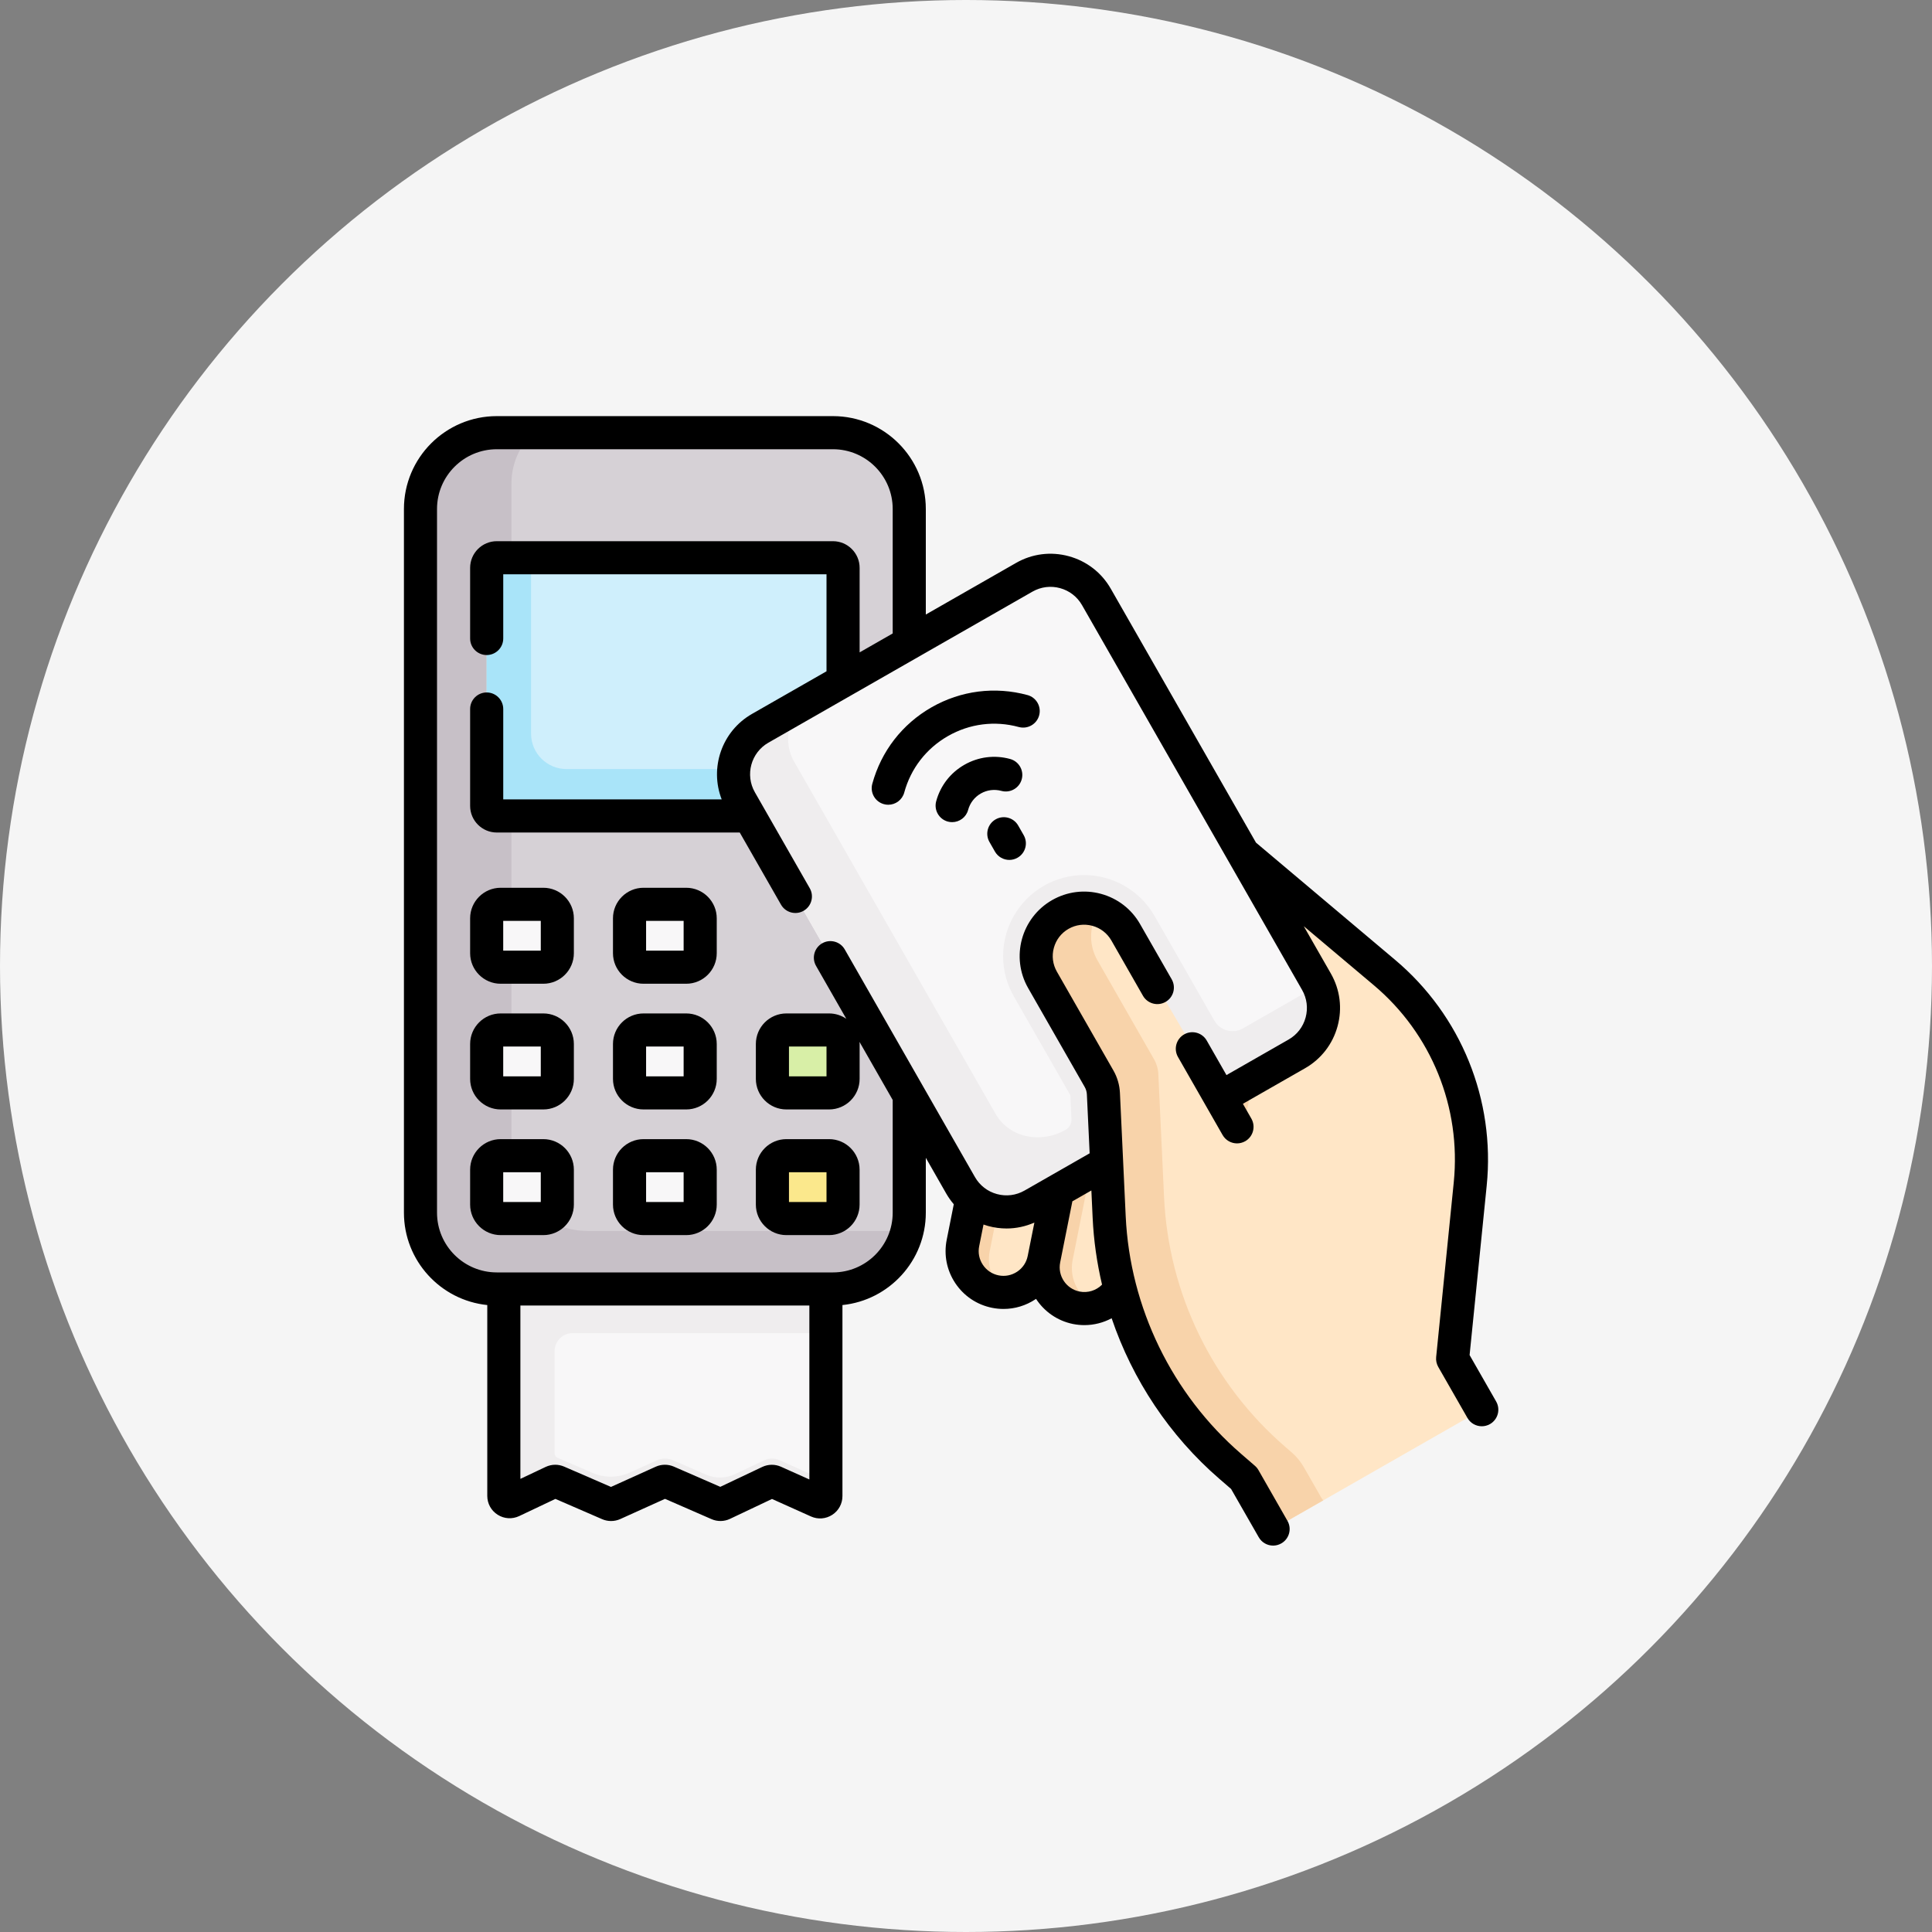 <svg width="65" height="65" viewBox="0 0 65 65" fill="none" xmlns="http://www.w3.org/2000/svg">
<rect x="0" y="0" width="65" height="65" fill="#808080" stroke="none"/>
<circle cx="32.5" cy="32.5" r="32.5" fill="#F5F5F5"/>
<path d="M27.786 42.327H16.951V50.328C16.951 50.471 17.1 50.565 17.229 50.504L18.597 49.856C18.647 49.832 18.706 49.831 18.757 49.853L20.482 50.601C20.532 50.623 20.589 50.622 20.639 50.6L22.29 49.854C22.34 49.831 22.397 49.831 22.448 49.853L24.162 50.6C24.213 50.622 24.272 50.621 24.323 50.597L25.886 49.857C25.937 49.832 25.996 49.832 26.048 49.855L27.512 50.512C27.641 50.57 27.786 50.476 27.786 50.335V42.327H27.786Z" fill="#F8F7F8"/>
<path d="M19.266 44.851H27.786V42.327H16.951V50.328C16.951 50.471 17.1 50.565 17.229 50.504L18.597 49.856C18.616 49.847 18.636 49.842 18.657 49.84C18.693 49.836 18.73 49.842 18.763 49.856L20.482 50.601C20.532 50.623 20.589 50.622 20.639 50.6L22.29 49.854C22.34 49.831 22.397 49.831 22.448 49.853L24.162 50.6C24.213 50.622 24.272 50.621 24.322 50.597L25.886 49.857C25.937 49.833 25.996 49.832 26.048 49.855L27.512 50.512C27.641 50.57 27.786 50.476 27.786 50.335V49.525C27.786 49.666 27.641 49.76 27.512 49.702L26.226 49.125C26.061 49.051 25.872 49.053 25.709 49.13L24.724 49.597C24.418 49.742 24.065 49.748 23.755 49.613L22.64 49.127C22.467 49.052 22.27 49.053 22.098 49.131L21.181 49.545C20.786 49.723 20.334 49.727 19.936 49.554L18.757 49.044C18.698 49.018 18.659 48.96 18.659 48.895V45.458C18.659 45.123 18.931 44.851 19.266 44.851V44.851Z" fill="#EFEDEE"/>
<path d="M35.583 40.059L35.122 42.364C34.972 43.116 34.24 43.604 33.487 43.454C32.735 43.304 32.246 42.572 32.397 41.819L32.693 40.336L33.593 35.399L36.462 36.006L35.583 40.059Z" fill="#FFE6C6"/>
<path d="M33.298 42.091L33.594 40.608L34.494 35.672L36.445 36.084L36.462 36.006L33.593 35.399L32.693 40.336L32.397 41.819C32.246 42.572 32.735 43.304 33.487 43.454C33.603 43.477 33.72 43.485 33.833 43.479C33.416 43.168 33.189 42.635 33.298 42.091V42.091Z" fill="#F8D3AA"/>
<path d="M37.678 43.346C37.385 43.838 36.806 44.117 36.212 43.999C35.46 43.848 34.971 43.116 35.122 42.364L35.583 40.059L35.59 40.055L36.386 35.399L40.37 36.426L37.678 43.346Z" fill="#FFE6C6"/>
<path d="M36.088 42.389L36.548 40.084L36.556 40.08L37.316 35.639L36.386 35.399L35.59 40.055L35.583 40.059L35.122 42.364C34.971 43.116 35.46 43.848 36.212 43.999C36.462 44.049 36.71 44.028 36.935 43.95C36.325 43.706 35.955 43.056 36.088 42.389Z" fill="#F8D3AA"/>
<path d="M38.337 32.177L41.822 28.712L46.581 32.722C48.657 34.472 49.737 37.135 49.464 39.836L48.871 45.712L49.625 47.029C49.751 47.249 49.674 47.53 49.454 47.656L43.231 51.215C43.01 51.341 42.73 51.264 42.604 51.044L41.855 49.736L41.392 49.335C38.942 47.216 37.468 44.184 37.316 40.947L37.123 36.795C37.114 36.619 37.065 36.447 36.977 36.294L35.074 32.967C34.93 32.714 34.861 32.44 34.861 32.168C34.861 31.608 35.153 31.065 35.673 30.767C36.446 30.324 37.431 30.592 37.874 31.366L38.337 32.177Z" fill="#FFE6C6"/>
<path d="M30.591 40.799C30.591 42.217 29.442 43.366 28.024 43.366H16.713C15.296 43.366 14.146 42.217 14.146 40.799V17.124C14.146 15.706 15.296 14.557 16.713 14.557H28.024C29.442 14.557 30.591 15.706 30.591 17.124V40.799H30.591Z" fill="#D6D1D6"/>
<path d="M19.774 41.414C18.356 41.414 17.207 40.313 17.207 38.955V16.267C17.207 15.602 17.483 14.999 17.93 14.557H16.713C15.296 14.557 14.146 15.706 14.146 17.124V40.799C14.146 42.217 15.296 43.366 16.713 43.366H28.024C29.229 43.366 30.24 42.535 30.516 41.414H19.774V41.414Z" fill="#C7C0C7"/>
<path d="M28.363 19.105C28.363 18.917 28.211 18.765 28.024 18.765H16.713C16.526 18.765 16.373 18.917 16.373 19.105V27.113C16.373 27.3 16.526 27.452 16.713 27.452H27.88C28.147 27.452 28.363 27.236 28.363 26.969V19.105Z" fill="#CFEFFC"/>
<path d="M19.059 25.874C18.401 25.874 17.867 25.34 17.867 24.682V18.765H16.713C16.526 18.765 16.373 18.917 16.373 19.105V27.113C16.373 27.3 16.526 27.452 16.713 27.452H27.88C28.147 27.452 28.363 27.236 28.363 26.969V25.874H19.059V25.874Z" fill="#A9E4F9"/>
<path d="M23.086 32.541H21.651C21.391 32.541 21.18 32.33 21.18 32.07V30.895C21.18 30.635 21.391 30.425 21.651 30.425H23.086C23.346 30.425 23.557 30.635 23.557 30.895V32.07C23.557 32.33 23.346 32.541 23.086 32.541Z" fill="#F8F7F8"/>
<path d="M18.28 32.541H16.844C16.584 32.541 16.373 32.33 16.373 32.07V30.895C16.373 30.635 16.584 30.425 16.844 30.425H18.28C18.54 30.425 18.75 30.635 18.75 30.895V32.07C18.75 32.33 18.54 32.541 18.28 32.541Z" fill="#F8F7F8"/>
<path d="M23.086 36.769H21.651C21.391 36.769 21.18 36.558 21.18 36.298V35.124C21.18 34.864 21.391 34.653 21.651 34.653H23.086C23.346 34.653 23.557 34.864 23.557 35.124V36.298C23.557 36.558 23.346 36.769 23.086 36.769Z" fill="#F8F7F8"/>
<path d="M18.28 36.769H16.844C16.584 36.769 16.373 36.558 16.373 36.298V35.124C16.373 34.864 16.584 34.653 16.844 34.653H18.28C18.54 34.653 18.75 34.864 18.75 35.124V36.298C18.75 36.558 18.54 36.769 18.28 36.769Z" fill="#F8F7F8"/>
<path d="M26.457 36.769H27.893C28.153 36.769 28.363 36.558 28.363 36.298V35.124C28.363 34.864 28.153 34.653 27.893 34.653H26.457C26.197 34.653 25.987 34.864 25.987 35.124V36.298C25.987 36.558 26.197 36.769 26.457 36.769Z" fill="#D8EFA7"/>
<path d="M23.086 40.997H21.651C21.391 40.997 21.18 40.787 21.18 40.527V39.352C21.18 39.092 21.391 38.882 21.651 38.882H23.086C23.346 38.882 23.557 39.092 23.557 39.352V40.527C23.557 40.787 23.346 40.997 23.086 40.997Z" fill="#F8F7F8"/>
<path d="M18.28 40.997H16.844C16.584 40.997 16.373 40.787 16.373 40.527V39.352C16.373 39.092 16.584 38.882 16.844 38.882H18.28C18.54 38.882 18.75 39.092 18.75 39.352V40.527C18.75 40.787 18.54 40.997 18.28 40.997Z" fill="#F8F7F8"/>
<path d="M26.457 40.997H27.893C28.153 40.997 28.363 40.787 28.363 40.527V39.352C28.363 39.092 28.153 38.882 27.893 38.882H26.457C26.197 38.882 25.987 39.092 25.987 39.352V40.527C25.987 40.787 26.197 40.997 26.457 40.997Z" fill="#FBE88C"/>
<path d="M41.078 38.357C41.957 37.928 42.29 36.845 41.804 35.996L39.304 31.624L39.155 31.363L38.36 32.154L40.334 38.719L41.078 38.357Z" fill="#F8D3AA"/>
<path d="M43.63 35.457C44.483 34.969 44.779 33.882 44.291 33.029L36.887 20.083C36.4 19.23 35.313 18.934 34.46 19.422L25.574 24.504C24.721 24.991 24.425 26.078 24.913 26.931L32.317 39.877C32.805 40.73 33.892 41.026 34.745 40.539L43.63 35.457Z" fill="#F8F7F8"/>
<path d="M44.353 33.148L41.816 34.599C41.479 34.792 41.049 34.675 40.856 34.338L38.841 30.813C38.356 29.966 37.449 29.44 36.473 29.44C36 29.44 35.532 29.565 35.121 29.8C34.274 30.285 33.748 31.192 33.748 32.168C33.748 32.641 33.873 33.109 34.108 33.519L36.01 36.847L36.048 37.652C36.055 37.799 35.979 37.937 35.851 38.011C34.998 38.498 33.944 38.26 33.498 37.479L26.715 25.619C26.364 25.005 26.492 24.239 26.976 23.702L25.574 24.504C24.721 24.991 24.425 26.078 24.913 26.931L32.317 39.877C32.805 40.73 33.892 41.026 34.745 40.539L43.63 35.457C44.444 34.991 44.75 33.981 44.353 33.148V33.148Z" fill="#EFEDEE"/>
<path d="M38.337 32.177L41.783 38.061L37.322 41.055L37.123 36.795C37.114 36.619 37.065 36.447 36.977 36.294L35.074 32.967C34.93 32.714 34.861 32.44 34.861 32.168C34.861 31.608 35.153 31.065 35.673 30.767C36.446 30.324 37.431 30.592 37.874 31.366L38.337 32.177Z" fill="#FFE6C6"/>
<path d="M44.452 50.385L43.865 49.36C43.758 49.173 43.62 49.005 43.457 48.864L43.24 48.676C40.79 46.558 39.316 43.525 39.164 40.288L38.971 36.137C38.963 35.961 38.913 35.788 38.825 35.635L36.922 32.308C36.778 32.056 36.709 31.781 36.709 31.509C36.709 31.199 36.799 30.892 36.967 30.631C36.551 30.497 36.083 30.533 35.673 30.767C35.153 31.065 34.861 31.608 34.861 32.168C34.861 32.44 34.93 32.714 35.074 32.967L36.977 36.294C37.065 36.447 37.114 36.619 37.123 36.795L37.316 40.947C37.468 44.184 38.942 47.216 41.392 49.335L41.855 49.736L42.604 51.044C42.73 51.264 43.01 51.341 43.231 51.215L44.521 50.477C44.495 50.45 44.471 50.419 44.452 50.385V50.385Z" fill="#F8D3AA"/>
<path d="M24.114 30.895C24.114 30.329 23.653 29.868 23.087 29.868H21.651C21.084 29.868 20.623 30.329 20.623 30.895V32.07C20.623 32.636 21.084 33.097 21.651 33.097H23.087C23.653 33.097 24.114 32.636 24.114 32.07V30.895ZM23 31.984H21.737V30.982H23V31.984Z" fill="black"/>
<path d="M19.307 30.895C19.307 30.329 18.846 29.868 18.28 29.868H16.844C16.278 29.868 15.817 30.329 15.817 30.895V32.07C15.817 32.636 16.278 33.097 16.844 33.097H18.28C18.846 33.097 19.307 32.636 19.307 32.07V30.895ZM18.194 31.984H16.93V30.982H18.194V31.984Z" fill="black"/>
<path d="M24.114 35.124C24.114 34.557 23.653 34.096 23.087 34.096H21.651C21.084 34.096 20.623 34.557 20.623 35.124V36.298C20.623 36.865 21.084 37.326 21.651 37.326H23.087C23.653 37.326 24.114 36.865 24.114 36.298V35.124ZM23 36.212H21.737V35.21H23V36.212Z" fill="black"/>
<path d="M19.307 35.124C19.307 34.557 18.846 34.096 18.28 34.096H16.844C16.278 34.096 15.817 34.557 15.817 35.124V36.298C15.817 36.865 16.278 37.326 16.844 37.326H18.28C18.846 37.326 19.307 36.865 19.307 36.298V35.124ZM18.194 36.212H16.93V35.21H18.194V36.212Z" fill="black"/>
<path d="M23.087 38.325H21.651C21.084 38.325 20.623 38.786 20.623 39.352V40.527C20.623 41.093 21.084 41.554 21.651 41.554H23.087C23.653 41.554 24.114 41.093 24.114 40.527V39.352C24.114 38.786 23.653 38.325 23.087 38.325ZM23 40.441H21.737V39.438H23V40.441Z" fill="black"/>
<path d="M18.28 38.325H16.844C16.278 38.325 15.817 38.786 15.817 39.352V40.527C15.817 41.093 16.278 41.554 16.844 41.554H18.28C18.846 41.554 19.307 41.093 19.307 40.527V39.352C19.307 38.786 18.846 38.325 18.28 38.325V38.325ZM18.194 40.441H16.93V39.438H18.194V40.441Z" fill="black"/>
<path d="M26.457 41.554H27.893C28.46 41.554 28.92 41.093 28.92 40.527V39.352C28.92 38.786 28.46 38.325 27.893 38.325H26.457C25.891 38.325 25.43 38.786 25.43 39.352V40.527C25.43 41.093 25.891 41.554 26.457 41.554ZM26.544 39.438H27.807V40.441H26.544V39.438Z" fill="black"/>
<path d="M50.336 47.151L49.443 45.59L50.018 39.892C50.309 37.005 49.159 34.166 46.94 32.296L42.256 28.349L37.371 19.807C37.061 19.265 36.559 18.877 35.957 18.713C35.355 18.549 34.725 18.629 34.184 18.939L31.148 20.675V17.124C31.148 15.401 29.746 14 28.024 14H16.714C14.991 14 13.59 15.401 13.59 17.124V40.799C13.59 42.414 14.821 43.746 16.394 43.907V50.328C16.394 50.587 16.525 50.824 16.744 50.962C16.963 51.101 17.233 51.117 17.467 51.007L18.686 50.429L20.261 51.112C20.356 51.153 20.457 51.173 20.559 51.173C20.665 51.173 20.77 51.151 20.868 51.107L22.373 50.427L23.939 51.11C24.138 51.197 24.365 51.193 24.561 51.1L25.973 50.431L27.285 51.02C27.518 51.125 27.785 51.104 28 50.965C28.215 50.826 28.343 50.59 28.343 50.335V43.907C29.916 43.746 31.148 42.414 31.148 40.799V38.953L31.834 40.154C31.909 40.284 31.994 40.405 32.089 40.516L31.851 41.71C31.749 42.219 31.852 42.738 32.14 43.171C32.429 43.604 32.868 43.898 33.378 44C33.507 44.026 33.636 44.038 33.764 44.038C34.144 44.038 34.516 43.926 34.839 43.711C34.845 43.707 34.85 43.703 34.856 43.699C35.132 44.122 35.571 44.438 36.103 44.545C36.23 44.57 36.357 44.582 36.483 44.582C36.806 44.582 37.121 44.501 37.4 44.351C38.103 46.426 39.35 48.306 41.028 49.757L41.419 50.095L42.349 51.719C42.452 51.899 42.639 52 42.833 52C42.926 52 43.021 51.976 43.108 51.926C43.375 51.774 43.468 51.434 43.315 51.167L42.339 49.459C42.308 49.405 42.268 49.356 42.22 49.315L41.757 48.914C39.432 46.904 38.016 43.991 37.873 40.921L37.679 36.77C37.667 36.507 37.592 36.247 37.461 36.018L35.558 32.691C35.418 32.446 35.381 32.161 35.456 31.889C35.53 31.617 35.705 31.39 35.95 31.25C36.195 31.11 36.479 31.074 36.752 31.148C37.024 31.222 37.251 31.398 37.391 31.642L38.454 33.502C38.607 33.768 38.947 33.861 39.214 33.708C39.481 33.556 39.573 33.216 39.421 32.949L38.357 31.09C38.07 30.587 37.603 30.226 37.044 30.073C36.485 29.921 35.9 29.996 35.397 30.283C34.359 30.877 33.997 32.205 34.591 33.243L36.494 36.571C36.538 36.647 36.563 36.734 36.567 36.822L36.66 38.802L34.469 40.055C34.185 40.217 33.856 40.259 33.541 40.173C33.226 40.088 32.963 39.884 32.801 39.601L28.421 31.943C28.269 31.676 27.928 31.584 27.662 31.736C27.395 31.889 27.302 32.229 27.455 32.496L28.473 34.276C28.308 34.163 28.108 34.096 27.893 34.096H26.458C25.891 34.096 25.43 34.557 25.43 35.124V36.298C25.43 36.865 25.891 37.326 26.458 37.326H27.893C28.46 37.326 28.921 36.865 28.921 36.298V35.124C28.921 35.1 28.919 35.077 28.917 35.053L30.034 37.007V40.799C30.034 41.908 29.133 42.809 28.024 42.809H16.714C15.605 42.809 14.703 41.908 14.703 40.799V17.124C14.703 16.015 15.605 15.114 16.714 15.114H28.024C29.132 15.114 30.034 16.015 30.034 17.124V21.312L28.921 21.949V19.105C28.921 18.61 28.518 18.208 28.024 18.208H16.714C16.219 18.208 15.817 18.61 15.817 19.105V21.481C15.817 21.789 16.066 22.038 16.374 22.038C16.681 22.038 16.931 21.789 16.931 21.481V19.322H27.807V22.585L25.298 24.02C24.282 24.602 23.868 25.836 24.281 26.895H16.931V23.854C16.931 23.547 16.681 23.297 16.374 23.297C16.066 23.297 15.817 23.547 15.817 23.854V27.113C15.817 27.607 16.219 28.009 16.714 28.009H24.888L26.276 30.436C26.429 30.703 26.769 30.796 27.036 30.643C27.303 30.491 27.396 30.15 27.243 29.883L25.397 26.655C25.062 26.07 25.266 25.322 25.851 24.987L34.736 19.905C35.02 19.743 35.349 19.701 35.664 19.787C35.979 19.873 36.242 20.076 36.404 20.36L43.808 33.306C43.97 33.589 44.012 33.919 43.926 34.234C43.841 34.549 43.637 34.812 43.354 34.974L41.263 36.17L40.599 35.008C40.446 34.741 40.105 34.649 39.839 34.801C39.572 34.954 39.479 35.294 39.632 35.561L41.134 38.188C41.237 38.367 41.425 38.468 41.618 38.468C41.712 38.468 41.806 38.444 41.894 38.395C42.161 38.242 42.253 37.902 42.101 37.635L41.816 37.136L43.907 35.94C44.449 35.63 44.837 35.128 45.001 34.526C45.165 33.925 45.085 33.295 44.775 32.753L43.864 31.161L46.222 33.148C48.16 34.78 49.164 37.26 48.91 39.78L48.318 45.656C48.306 45.771 48.331 45.887 48.388 45.988L49.37 47.704C49.472 47.884 49.66 47.985 49.853 47.985C49.947 47.985 50.042 47.961 50.13 47.911C50.396 47.758 50.489 47.418 50.336 47.151V47.151ZM36.761 40.973C36.796 41.734 36.904 42.486 37.077 43.22C36.883 43.417 36.6 43.508 36.322 43.453C35.871 43.363 35.578 42.923 35.668 42.473L36.079 40.417L36.718 40.052L36.761 40.973ZM33.866 41.331C34.186 41.331 34.503 41.263 34.801 41.132L34.576 42.255C34.533 42.473 34.407 42.661 34.222 42.784C34.036 42.908 33.814 42.952 33.596 42.908C33.378 42.864 33.19 42.738 33.067 42.553C32.943 42.368 32.899 42.146 32.943 41.928L33.089 41.198C33.141 41.216 33.194 41.233 33.248 41.248C33.452 41.304 33.66 41.331 33.866 41.331V41.331ZM27.807 36.212H26.544V35.21H27.807V36.212ZM27.23 49.775L26.276 49.347C26.075 49.257 25.846 49.259 25.647 49.353L24.233 50.023L22.67 49.342C22.476 49.258 22.254 49.259 22.061 49.346L20.556 50.026L18.979 49.342C18.883 49.301 18.782 49.28 18.68 49.28C18.57 49.28 18.46 49.305 18.358 49.353L17.508 49.755V43.923H27.23V49.775Z" fill="black"/>
<path d="M34.961 24.069C35.042 23.772 34.867 23.466 34.57 23.385C33.474 23.087 32.326 23.233 31.34 23.797C30.354 24.361 29.646 25.276 29.347 26.372C29.267 26.669 29.442 26.975 29.738 27.055C29.787 27.069 29.837 27.075 29.885 27.075C30.13 27.075 30.354 26.912 30.422 26.665C30.642 25.855 31.165 25.18 31.893 24.764C32.621 24.347 33.468 24.239 34.277 24.46C34.574 24.54 34.88 24.365 34.961 24.069V24.069Z" fill="black"/>
<path d="M33.692 26.609C33.988 26.69 34.294 26.515 34.375 26.218C34.456 25.922 34.281 25.616 33.984 25.535C33.462 25.392 32.915 25.462 32.446 25.73C31.976 25.999 31.639 26.434 31.497 26.957C31.416 27.254 31.591 27.56 31.888 27.641C31.937 27.654 31.986 27.66 32.034 27.66C32.279 27.66 32.504 27.498 32.571 27.25C32.635 27.014 32.787 26.818 32.998 26.697C33.21 26.576 33.456 26.545 33.692 26.609V26.609Z" fill="black"/>
<path d="M33.474 28.651C33.577 28.83 33.765 28.931 33.958 28.931C34.052 28.931 34.147 28.907 34.234 28.857C34.501 28.705 34.594 28.365 34.441 28.098L34.256 27.774C34.103 27.507 33.763 27.415 33.496 27.567C33.229 27.72 33.137 28.06 33.289 28.327L33.474 28.651Z" fill="black"/>
</svg>
